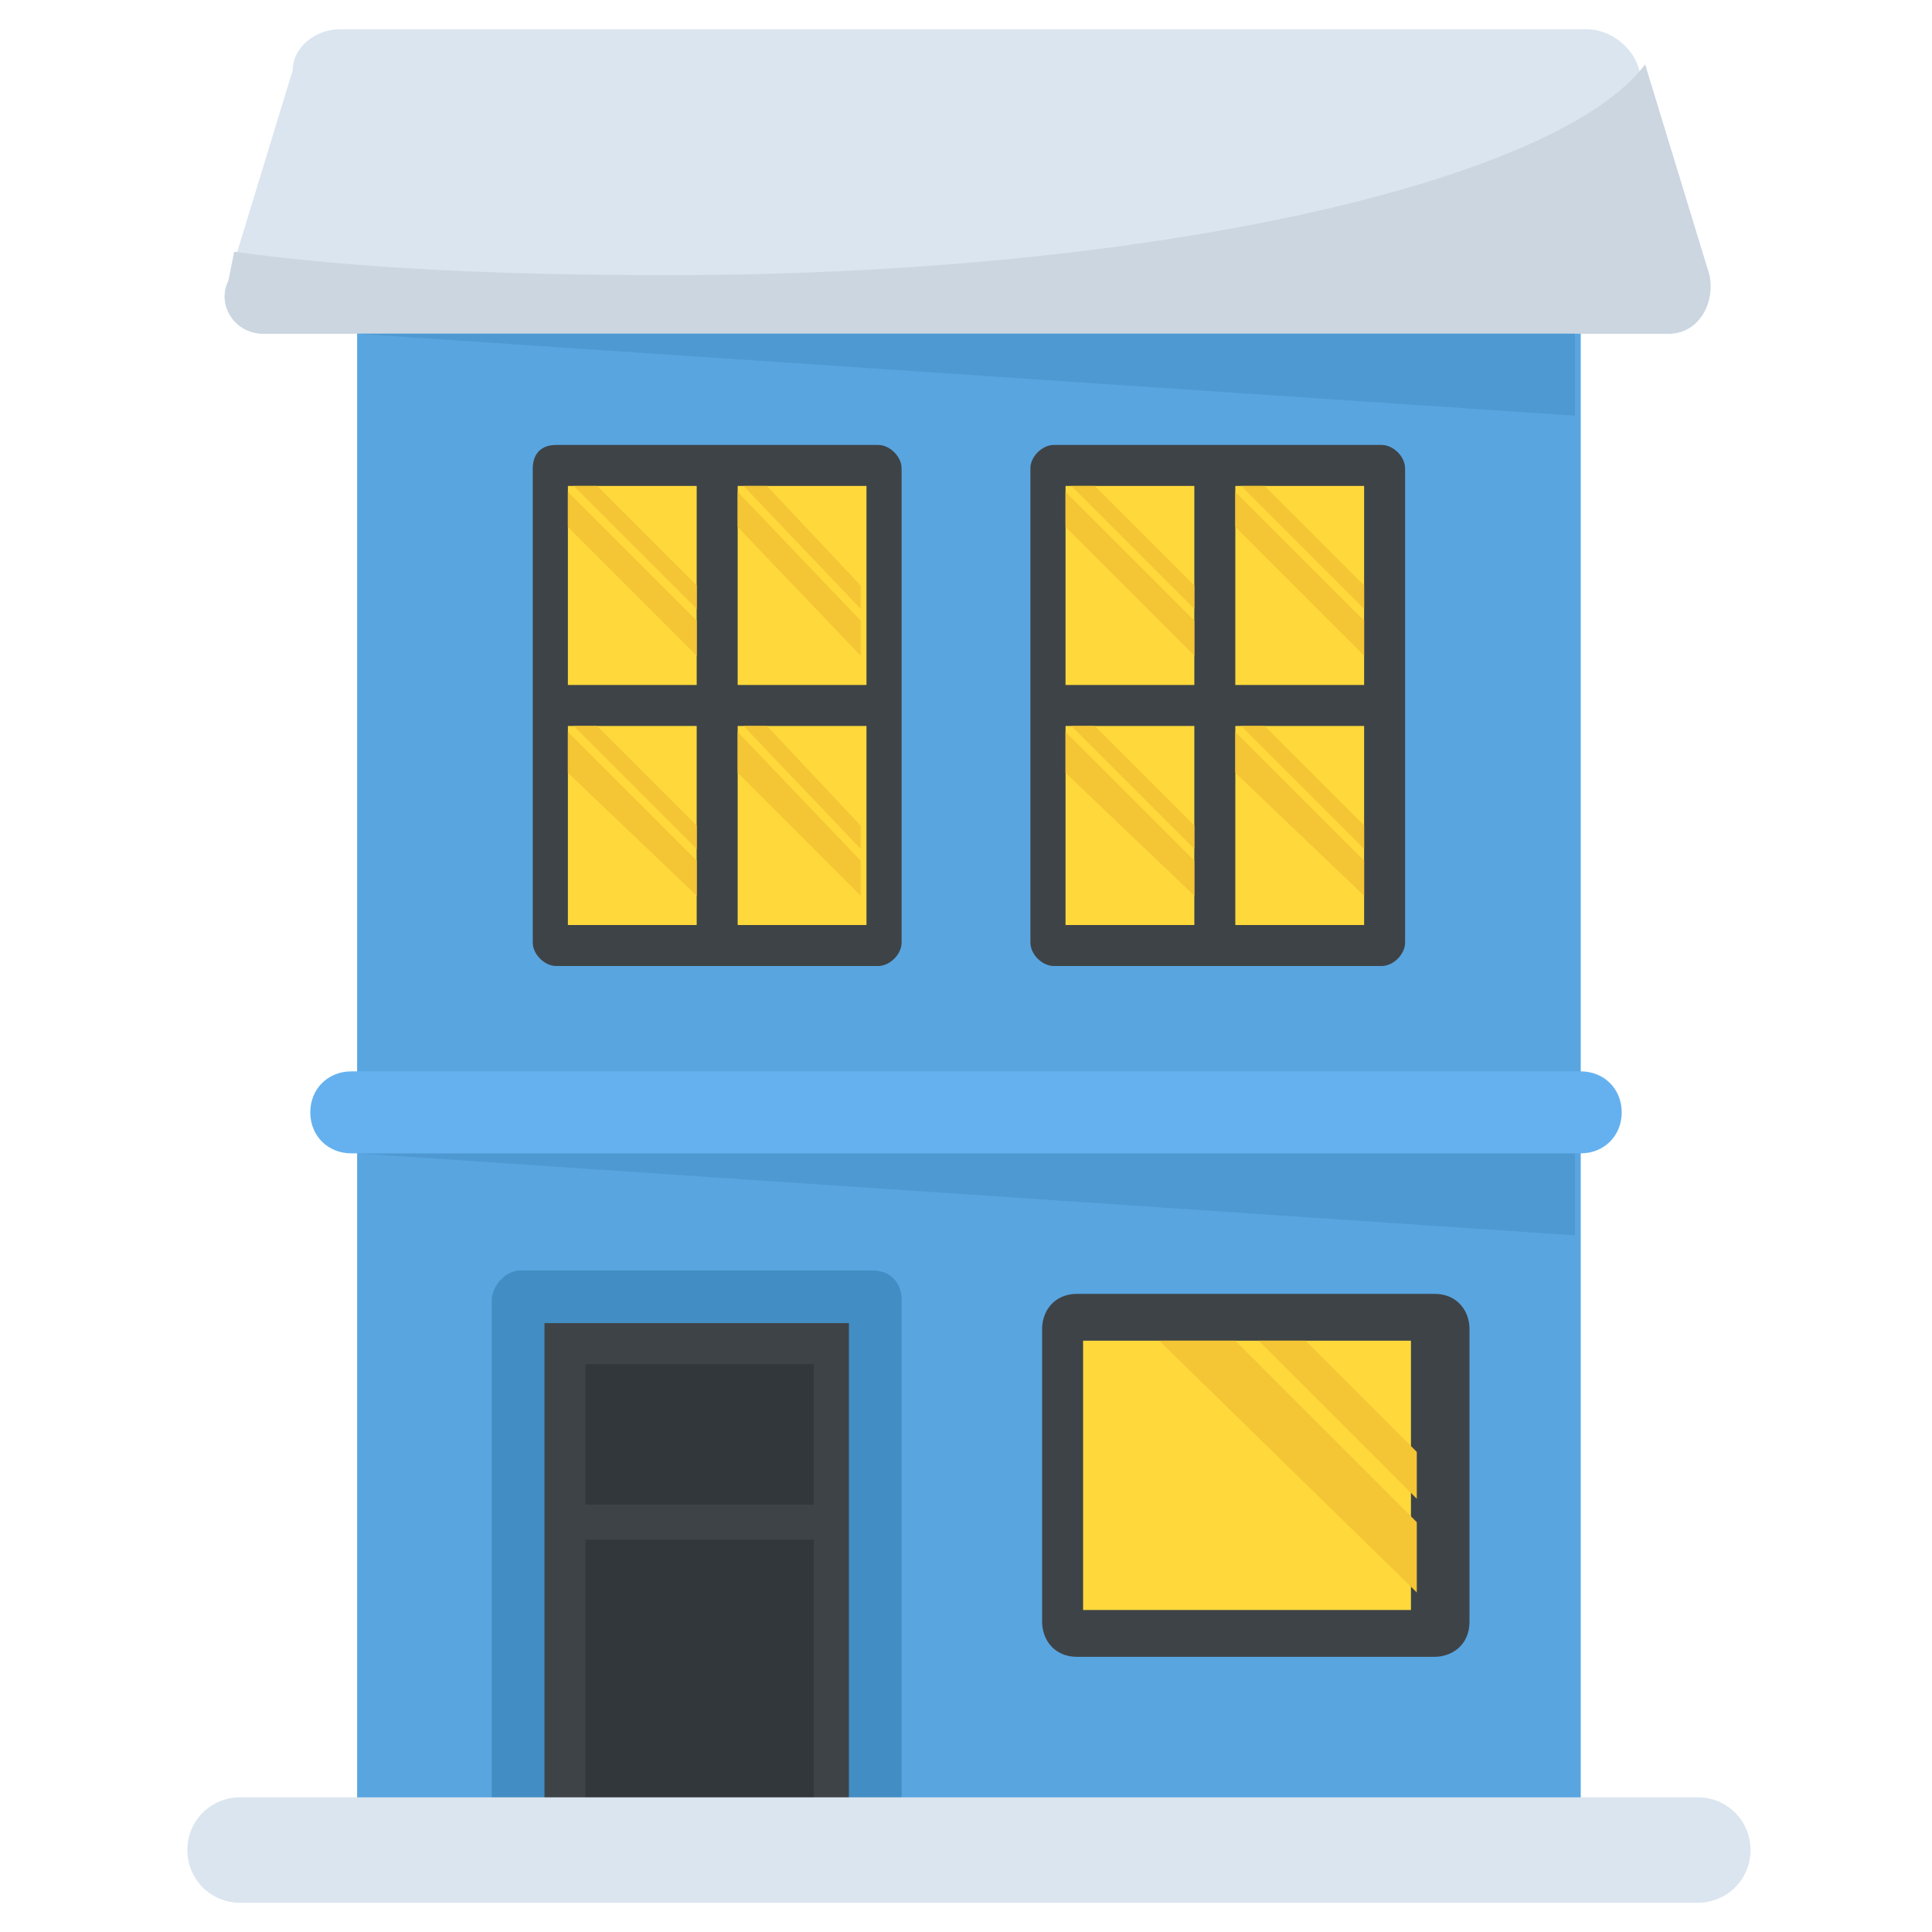<?xml version="1.0" encoding="utf-8"?>
<!-- Generator: Adobe Illustrator 21.1.0, SVG Export Plug-In . SVG Version: 6.00 Build 0)  -->
<svg version="1.1" id="Layer_1" xmlns="http://www.w3.org/2000/svg" xmlns:xlink="http://www.w3.org/1999/xlink" x="0px" y="0px"
	 viewBox="0 0 33 33" style="enable-background:new 0 0 33 33;" xml:space="preserve">
<style type="text/css">
	.st0{fill:#DAE5EF;}
	.st1{fill:#CBD6E0;}
	.st2{fill:#D03F3F;}
	.st3{fill:#BF3333;}
	.st4{fill:#E24B4B;}
	.st5{fill:#6D4135;}
	.st6{fill:#5B331D;}
	.st7{fill:#3E4347;}
	.st8{fill:#4E99D2;}
	.st9{fill:#65B1EF;}
	.st10{fill:#FFDC97;}
	.st11{fill:#FFCD7D;}
	.st12{fill:#FFE9AB;}
	.st13{fill:#31373A;}
	.st14{fill:#8CC63E;}
	.st15{fill:#FFD93B;}
	.st16{fill:#F4C534;}
	.st17{fill:#59A5E0;}
	.st18{fill:#DEE4E9;}
	.st19{fill:#D3D9DD;}
	.st20{fill:#FFFFFF;}
	.st21{fill:#2AB4CD;}
	.st22{fill:#1DA9BF;}
	.st23{fill:#E9EFF4;}
	.st24{fill:#7FB239;}
	.st25{fill:#719D34;}
	.st26{opacity:0.5;}
	.st27{fill:#BBC7D1;}
	.st28{fill:#E84D88;}
	.st29{fill:#D23F77;}
	.st30{fill:#633B2A;}
	.st31{fill:#E9B02C;}
	.st32{fill:#38C0DC;}
	.st33{fill:#45CBEA;}
	.st34{fill:#5A5F63;}
	.st35{fill:#E18823;}
	.st36{fill:#CF7519;}
	.st37{fill:#428DC3;}
	.st38{fill:#8D9BA3;}
	.st39{fill:#7B8B92;}
	.st40{fill:#ACB9C1;}
	.st41{fill:#846144;}
	.st42{fill:#7A5B44;}
	.st43{fill:#6B503B;}
	.st44{fill:#F29A2E;}
	.st45{fill:#728389;}
	.st46{fill:#FFD68D;}
	.st47{fill:#8F6D52;}
	.st48{fill:#84939A;}
	.st49{opacity:0.1;}
	.st50{fill:#89664C;}
	.st51{opacity:0.15;}
	.st52{fill:#DE9C25;}
	.st53{fill:#2AB4CD;stroke:#FFFFFF;stroke-width:0.5;stroke-linecap:round;stroke-linejoin:round;stroke-miterlimit:10;}
	.st54{fill:#FC97B2;}
	.st55{fill:#E88EA7;}
	.st56{opacity:0.2;}
	.st57{fill:#BB3166;}
	.st58{opacity:0.35;}
	.st59{opacity:0.6;}
	.st60{fill:#F9D087;}
	.st61{fill:#A5856D;}
	.st62{fill:#5C4533;}
	.st63{fill:#9A795F;}
	.st64{fill:#512A1B;}
	.st65{fill:#492418;}
	.st66{fill:#BE630E;}
	.st67{fill:none;}
	.st68{opacity:0.5;fill:#E18823;}
	.st69{opacity:0.1;fill:#FFFFFF;}
	.st70{fill:#FCCB7C;}
	.st71{opacity:0.15;fill:#FFFFFF;}
	.st72{opacity:0.2;fill:#FFFFFF;}
	.st73{opacity:0.5;fill:#CBD6E0;}
</style>
<g>
	<g>
		<g>
			<g>
				<g>
					<path class="st0" d="M28.5,5.7h-24C4,5.7,3.7,5.2,3.9,4.8l1.1-3.6C5,0.8,5.4,0.5,5.8,0.5h21.3c0.4,0,0.8,0.3,0.9,0.7l1.1,3.6
						C29.3,5.2,29,5.7,28.5,5.7z"/>
				</g>
				<g>
					<path class="st1" d="M28.5,5.7h-24C4,5.7,3.7,5.2,3.9,4.8L4,4.3c2.2,0.3,4.7,0.4,7.4,0.4c8.3,0,15.2-1.6,16.7-3.6c0,0,0,0,0,0
						l1.1,3.6C29.3,5.2,29,5.7,28.5,5.7z"/>
				</g>
				<g>
					<rect x="6.1" y="5.7" class="st17" width="20.9" height="25.2"/>
				</g>
				<g>
					<polygon class="st8" points="26.9,7.1 26.9,5.7 6.1,5.7 					"/>
				</g>
				<g>
					<polygon class="st8" points="26.9,21.1 26.9,19.7 6.1,19.7 					"/>
				</g>
				<g>
					<path class="st9" d="M27.7,19L27.7,19c0,0.4-0.3,0.7-0.7,0.7H6c-0.4,0-0.7-0.3-0.7-0.7v0c0-0.4,0.3-0.7,0.7-0.7h21
						C27.4,18.3,27.7,18.6,27.7,19z"/>
				</g>
				<g>
					<path class="st37" d="M8.4,22.2v8.7h7v-8.7c0-0.3-0.2-0.5-0.5-0.5H8.9C8.6,21.7,8.4,22,8.4,22.2z"/>
				</g>
				<g>
					<g>
						<rect x="9.3" y="22.6" class="st7" width="5.2" height="8.3"/>
					</g>
					<g>
						<rect x="10" y="23.3" class="st13" width="3.9" height="2.4"/>
						<rect x="10" y="26.3" class="st13" width="3.9" height="4.6"/>
					</g>
				</g>
			</g>
			<g>
				<g>
					<g>
						<g>
							<path class="st7" d="M17.6,8v8.1c0,0.2,0.2,0.4,0.4,0.4h5.6c0.2,0,0.4-0.2,0.4-0.4V8c0-0.2-0.2-0.4-0.4-0.4H18
								C17.8,7.6,17.6,7.8,17.6,8z"/>
						</g>
					</g>
					<g>
						<rect x="21.1" y="8.3" class="st15" width="2.2" height="3.4"/>
						<g>
							<polygon class="st16" points="21.1,9 21.1,8.4 23.3,10.6 23.3,11.2 							"/>
							<polygon class="st16" points="23.3,10 23.3,10.4 21.2,8.3 21.6,8.3 							"/>
						</g>
					</g>
					<g>
						<rect x="18.2" y="8.3" class="st15" width="2.2" height="3.4"/>
						<g>
							<polygon class="st16" points="18.2,9 18.2,8.4 20.4,10.6 20.4,11.2 							"/>
							<polygon class="st16" points="20.4,10 20.4,10.4 18.3,8.3 18.7,8.3 							"/>
						</g>
					</g>
					<g>
						<rect x="21.1" y="12.4" class="st15" width="2.2" height="3.4"/>
						<g>
							<polygon class="st16" points="21.1,13.2 21.1,12.5 23.3,14.7 23.3,15.3 							"/>
							<polygon class="st16" points="23.3,14.1 23.3,14.5 21.2,12.4 21.6,12.4 							"/>
						</g>
					</g>
					<g>
						<rect x="18.2" y="12.4" class="st15" width="2.2" height="3.4"/>
						<g>
							<polygon class="st16" points="18.2,13.2 18.2,12.5 20.4,14.7 20.4,15.3 							"/>
							<polygon class="st16" points="20.4,14.1 20.4,14.5 18.3,12.4 18.7,12.4 							"/>
						</g>
					</g>
				</g>
				<g>
					<g>
						<g>
							<path class="st7" d="M9.1,8v8.1c0,0.2,0.2,0.4,0.4,0.4H15c0.2,0,0.4-0.2,0.4-0.4V8c0-0.2-0.2-0.4-0.4-0.4H9.5
								C9.2,7.6,9.1,7.8,9.1,8z"/>
						</g>
					</g>
					<g>
						<rect x="12.6" y="8.3" class="st15" width="2.2" height="3.4"/>
						<g>
							<polygon class="st16" points="12.6,9 12.6,8.4 14.7,10.6 14.7,11.2 							"/>
							<polygon class="st16" points="14.7,10 14.7,10.4 12.7,8.3 13.1,8.3 							"/>
						</g>
					</g>
					<g>
						<rect x="9.7" y="8.3" class="st15" width="2.2" height="3.4"/>
						<g>
							<polygon class="st16" points="9.7,9 9.7,8.4 11.9,10.6 11.9,11.2 							"/>
							<polygon class="st16" points="11.9,10 11.9,10.4 9.8,8.3 10.2,8.3 							"/>
						</g>
					</g>
					<g>
						<rect x="12.6" y="12.4" class="st15" width="2.2" height="3.4"/>
						<g>
							<polygon class="st16" points="12.6,13.2 12.6,12.5 14.7,14.7 14.7,15.3 							"/>
							<polygon class="st16" points="14.7,14.1 14.7,14.5 12.7,12.4 13.1,12.4 							"/>
						</g>
					</g>
					<g>
						<rect x="9.7" y="12.4" class="st15" width="2.2" height="3.4"/>
						<g>
							<polygon class="st16" points="9.7,13.2 9.7,12.5 11.9,14.7 11.9,15.3 							"/>
							<polygon class="st16" points="11.9,14.1 11.9,14.5 9.8,12.4 10.2,12.4 							"/>
						</g>
					</g>
				</g>
			</g>
		</g>
		<g>
			<path class="st0" d="M3.2,31.6c0,0.5,0.4,0.9,0.9,0.9h24.9c0.5,0,0.9-0.4,0.9-0.9c0-0.5-0.4-0.9-0.9-0.9H4.1
				C3.6,30.7,3.2,31.1,3.2,31.6z"/>
		</g>
	</g>
	<g>
		<g>
			<g>
				<path class="st7" d="M17.8,22.7v5c0,0.3,0.2,0.6,0.6,0.6h6.1c0.3,0,0.6-0.2,0.6-0.6v-5c0-0.3-0.2-0.6-0.6-0.6h-6.1
					C18,22.1,17.8,22.4,17.8,22.7z"/>
			</g>
			<g>
				<rect x="18.5" y="22.9" class="st15" width="5.6" height="4.6"/>
			</g>
		</g>
		<g>
			<polygon class="st16" points="22.3,22.9 24.2,24.8 24.2,25.6 21.5,22.9 			"/>
			<polygon class="st16" points="21.1,22.9 24.2,26 24.2,27.2 19.8,22.9 			"/>
		</g>
	</g>
</g>
</svg>
